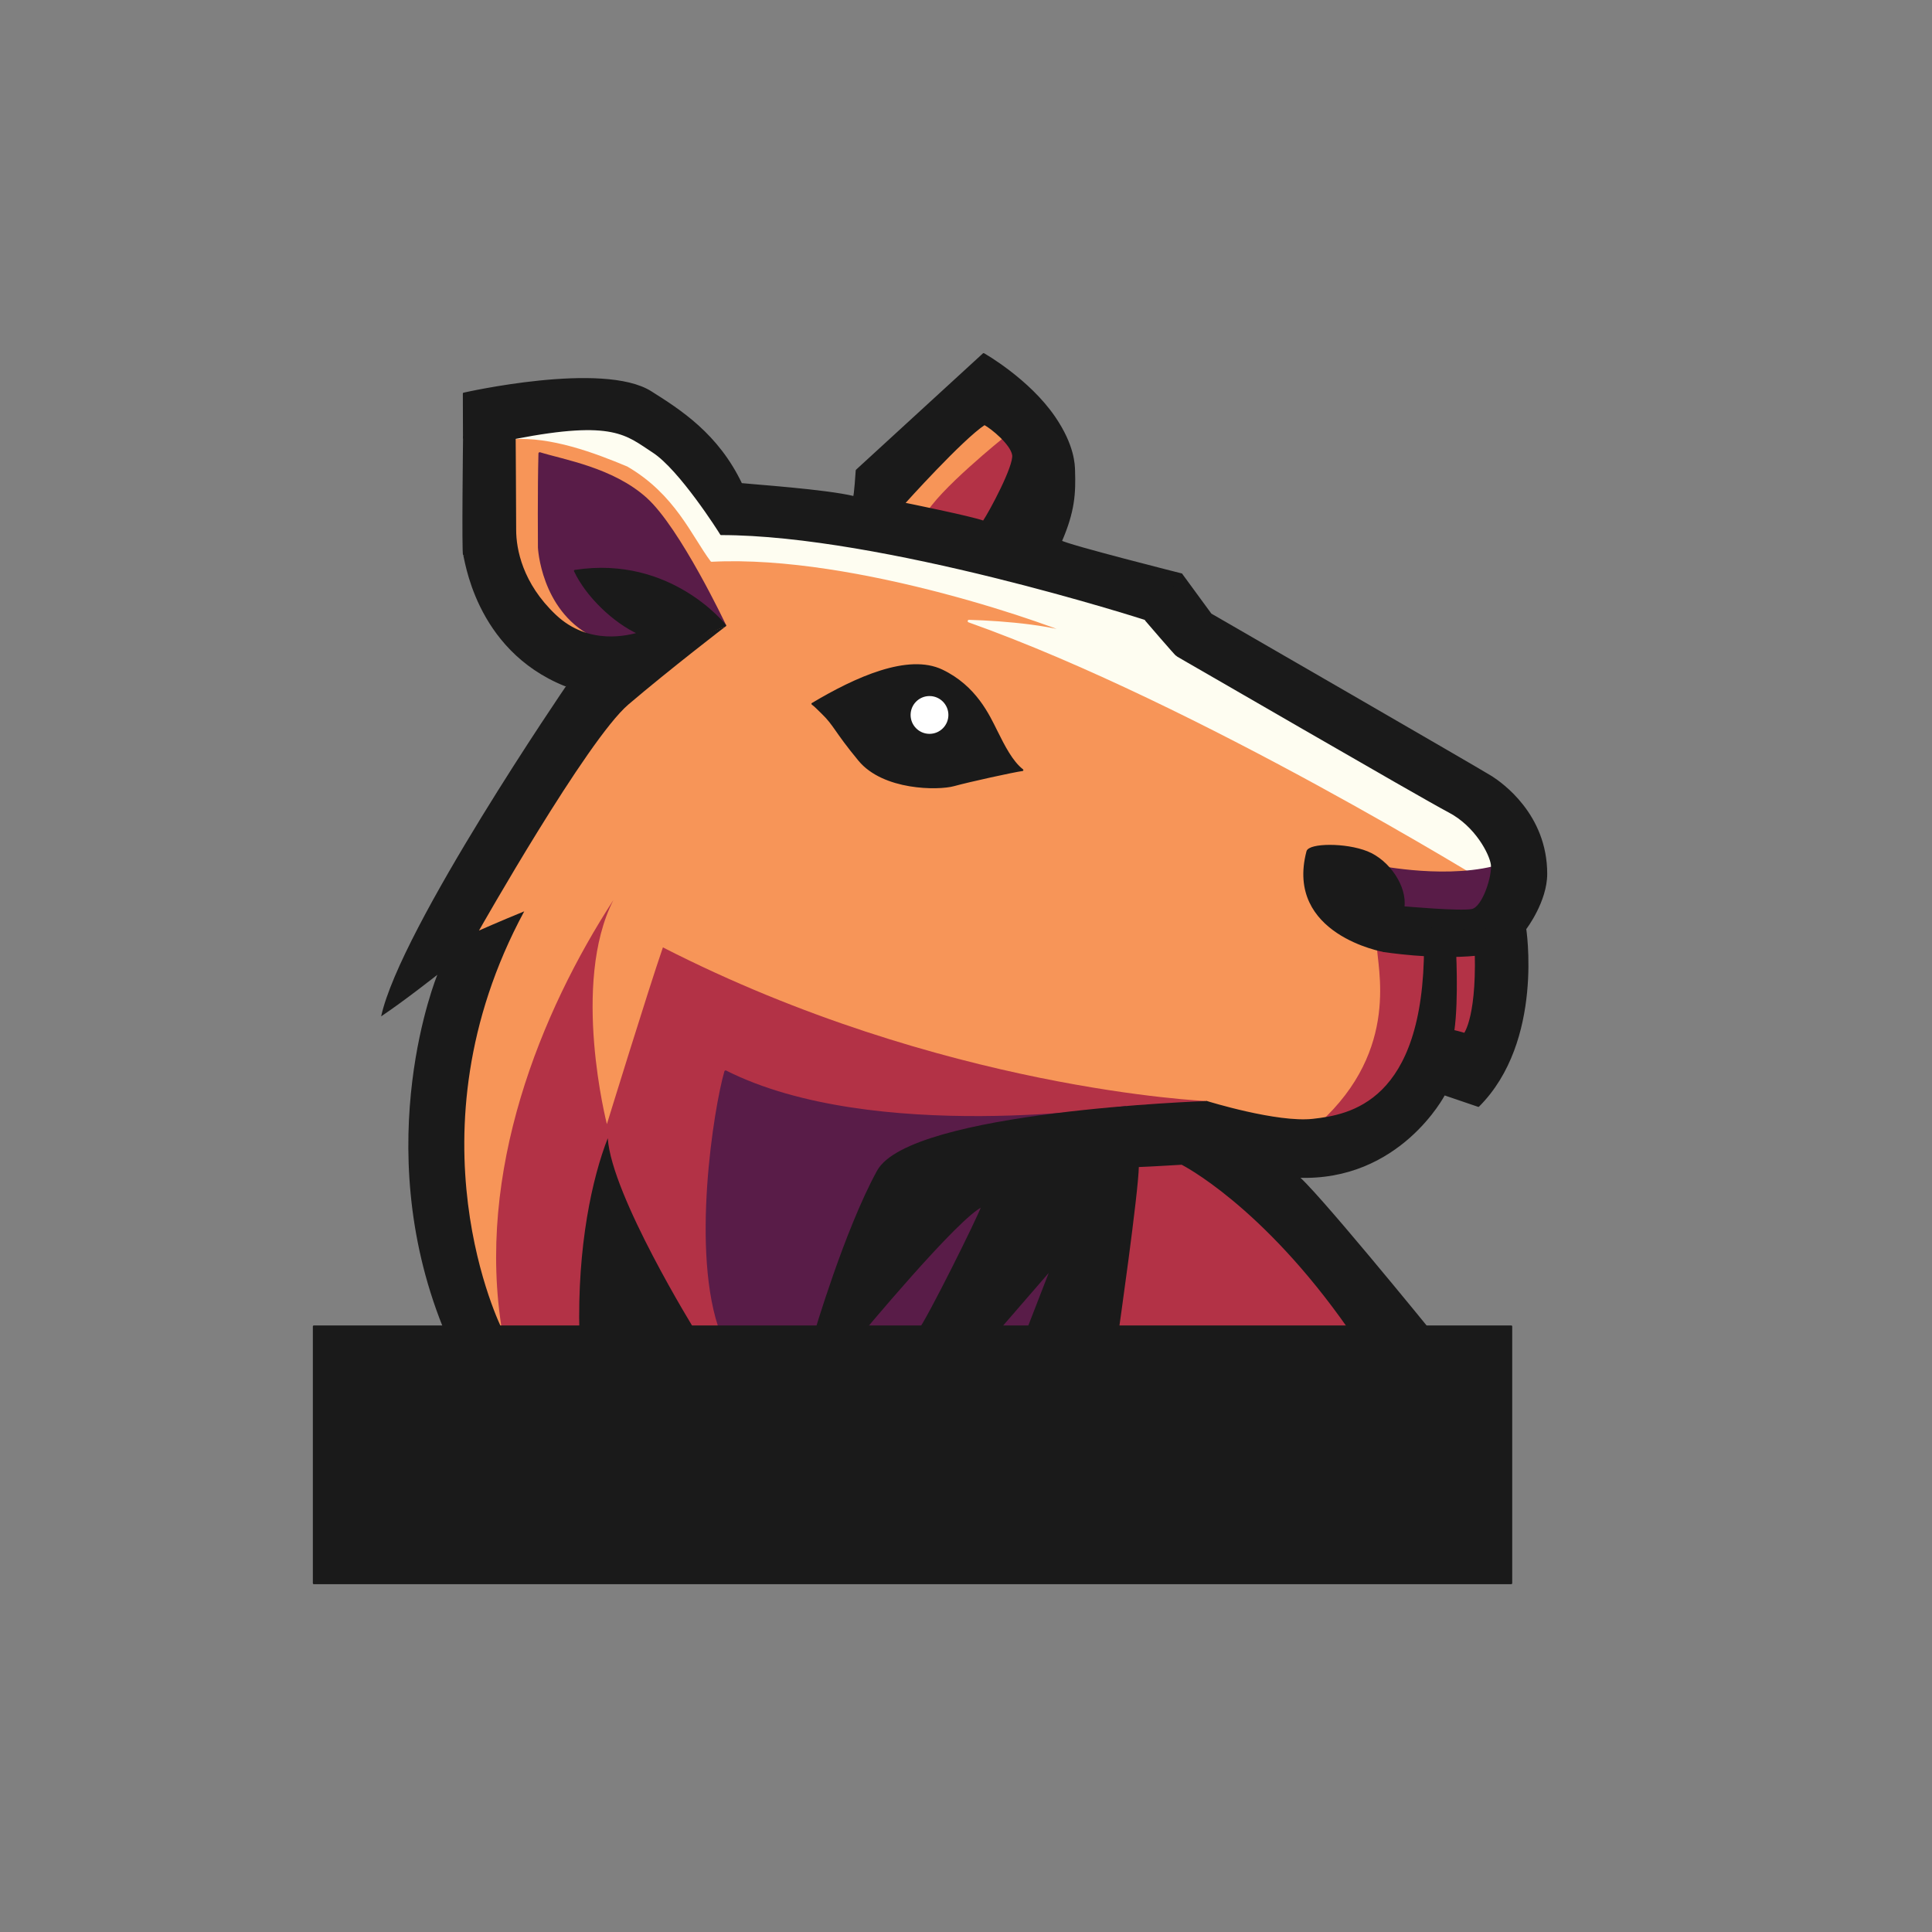 <?xml version="1.0" encoding="UTF-8" standalone="no"?>
<!DOCTYPE svg PUBLIC "-//W3C//DTD SVG 1.1//EN" "http://www.w3.org/Graphics/SVG/1.1/DTD/svg11.dtd">
<svg width="100%" height="100%" viewBox="0 0 1024 1024" version="1.1" xmlns="http://www.w3.org/2000/svg" xmlns:xlink="http://www.w3.org/1999/xlink" xml:space="preserve" xmlns:serif="http://www.serif.com/" style="fill-rule:evenodd;clip-rule:evenodd;stroke-linecap:round;stroke-linejoin:round;stroke-miterlimit:1.5;">
    <rect x="0" y="0" width="1024" height="1024" fill="#808080" stroke="none"/>
    <g id="Layer9">
        <path d="M260.288,230.091L271.078,326.57L321.221,355.132L240.611,490.964L236.168,546.185L252.036,708.04L273.617,704.866L274.886,614.735L304.084,532.856L308.527,622.352L341.533,627.43L357.401,525.239L562.417,586.173L657.626,598.867L716.021,606.484L754.739,568.4L789.014,568.4L797.266,510.006L806.787,452.245L758.547,405.276L652.548,353.863L615.734,315.779L545.28,303.085L540.202,277.061L537.663,223.109L517.986,214.223L484.346,236.439L469.113,263.732L434.203,273.888L387.233,265.001L339.628,221.84L290.755,219.301L260.288,230.091Z" style="fill:rgb(247,149,88);stroke:rgb(247,149,88);stroke-width:1.36px;"/>
        <path d="M595.45,616.309L589.102,719.452L751.751,712.311L658.922,620.276L631.946,606.788L595.45,616.309Z" style="fill:rgb(179,50,70);stroke:rgb(89,28,72);stroke-width:1.36px;"/>
        <path d="M639.715,583.578C639.715,583.578 499.316,577.794 351.354,502.135C343.539,524.782 321.666,595.81 321.666,595.81C321.666,595.81 302.509,521.227 325.127,477.03C286.65,536.306 251.991,621.18 266.208,705.974C312.924,722.115 383.607,711.147 383.607,711.147L432.761,719.272L479.476,616.497L609.468,602.685C609.468,602.685 639.633,583.561 639.715,583.578Z" style="fill:rgb(179,50,70);"/>
        <g transform="matrix(1.058,0,0,0.981,-44.604,9.224)">
            <path d="M731.24,501.344C731.24,512.74 743.298,557.104 702.596,596.949C714.621,604.748 750.414,585.189 750.414,585.189L784.562,557.235L789.709,504.239L746.034,503.379C746.034,503.379 738.45,501.344 731.24,501.344Z" style="fill:rgb(179,50,70);stroke:rgb(247,149,88);stroke-width:1.33px;"/>
        </g>
        <path d="M791.017,468.944C791.017,468.944 635.433,372.518 513.566,329.203C532.658,329.759 561.5,332.197 574.905,338.696C561.5,331.79 454.138,293.102 377.177,297.069C367.192,283.771 358.393,261.556 332.796,246.665C315.319,239.36 292.108,230.649 271.491,232.128C231.184,228.94 321.573,224.96 321.573,224.96L378.188,248.692L392.406,268.496L604.658,303.533L646.296,339.077L756.992,408.643L807.262,440.633L791.017,468.944Z" style="fill:rgb(254,253,241);stroke:rgb(254,253,241);stroke-width:1.36px;"/>
        <path d="M596.421,586.893C596.421,586.893 462.667,607.389 384.595,568.036C379.112,586.711 366.487,664.481 382.593,706.665C396.1,719.276 437.718,715.274 437.718,715.274L572.829,713.081L596.421,586.893Z" style="fill:rgb(89,28,72);stroke:rgb(89,28,72);stroke-width:1.36px;"/>
        <path d="M730.448,459.358C730.448,459.358 769.125,467.317 796.656,458.371C803.028,456.301 791.781,483.557 791.781,483.557L760.096,492.9L730.441,494.931L730.448,459.358Z" style="fill:rgb(89,28,72);stroke:rgb(89,28,72);stroke-width:1.36px;"/>
        <path d="M384.161,331.478C384.161,331.478 359.903,280.143 342.224,264.284C324.545,248.425 298.547,244.266 286.068,240.366C285.548,259.085 285.795,290.214 285.795,290.214C285.795,290.214 287.309,322.664 313.798,336.508C325.645,340.9 345.612,337.972 345.612,337.972L362.118,329.453L384.161,331.478Z" style="fill:rgb(89,28,72);stroke:rgb(89,28,72);stroke-width:1.36px;"/>
        <path d="M532.981,232.006C532.981,232.006 496.928,260.949 490.835,273.644C484.741,286.338 524.856,286.338 524.856,286.338L540.089,250.794L548.722,237.592L532.981,232.006Z" style="fill:rgb(179,50,70);stroke:rgb(179,50,70);stroke-width:1.36px;"/>
    </g>
    <g id="Layer10">
        <ellipse cx="492.813" cy="378.583" rx="16.265" ry="16.662" style="fill:white;stroke:rgb(254,253,241);stroke-width:1.36px;"/>
    </g>
    <g id="V2">
        <g id="Layer1">
            <path d="M245.813,208.61C245.813,208.61 319.591,191.792 344.932,207.798C360.369,217.547 380.274,230.14 392.867,256.545C398.391,257.185 437.552,259.795 452.583,263.451C453.131,263.699 454.045,249.339 454.045,249.339L521.321,187.653C521.321,187.653 545.043,201.035 558.78,221.087C569.103,236.154 569.201,246.421 569.297,249.363C569.687,261.333 569.274,270.837 562.308,286.903C565.844,289.19 626.064,304.374 626.064,304.374L606.93,328.085C606.93,328.085 467.238,283.106 382.171,283.106C381.329,281.608 360.363,248.609 346.22,239.457C332.076,230.306 325.421,221.986 273.174,232.136L245.886,232.136L245.813,208.61ZM521.31,276.498C515.32,274.169 479.047,266.848 479.047,266.848C479.047,266.848 509.974,232.409 521.809,224.751C525.803,226.914 535.952,235.233 536.951,241.057C537.949,246.881 524.804,271.34 521.31,276.498Z" style="fill:rgb(26,26,26);stroke:rgb(26,26,26);stroke-width:1px;"/>
        </g>
        <g id="Layer2">
            <path d="M626.238,304.481L641.712,325.613C641.712,325.613 785.608,408.654 790.628,411.913C795.648,415.173 819.557,431.705 819.557,463.163C819.557,477.722 808.596,492.094 808.596,492.094L771.418,501.194L733.512,504.106C733.512,504.106 681.444,495.035 692.942,451.335C693.97,447.429 712.933,447.028 724.574,451.662C736.214,456.297 745.36,470.156 743.863,480.838C744.688,480.914 773.933,483.522 780.137,482.294C786.341,481.066 791.515,463.781 790.683,458.123C789.851,452.466 782.3,437.598 767.949,430.11C753.597,422.622 624.394,347.544 623.978,347.544C623.562,347.544 607.339,328.617 607.339,328.617L626.238,304.481Z" style="fill:rgb(26,26,26);stroke:rgb(26,26,26);stroke-width:1px;"/>
        </g>
        <g id="Layer3">
            <path d="M808.354,491.678C808.354,491.678 818.032,551.717 783.576,586.173C776.158,583.606 765.481,580.001 765.481,580.001C765.481,580.001 741.7,625.995 687.753,623.72C633.806,621.445 639.656,584.072 639.656,584.072C639.656,584.072 676.843,595.657 695.962,593.497C715.082,591.337 755.281,584.932 755.281,501.086C755.281,480.938 771.107,501.085 771.107,501.085C771.107,501.085 772.762,529.31 770.322,546.389C773.216,547.031 776.312,547.987 776.312,547.987C776.312,547.987 783.9,538.563 781.903,498.069C785.364,492.184 808.354,491.678 808.354,491.678Z" style="fill:rgb(26,26,26);stroke:rgb(26,26,26);stroke-width:1px;"/>
        </g>
        <g id="Layer4">
            <path d="M686.882,622.941C679.395,618.574 639.604,584.079 639.604,584.079C639.604,584.079 482.542,589.287 465.277,620.77C448.012,652.252 431.763,707.601 431.763,707.601L454.198,709.383C454.198,709.383 508.067,644.283 520.755,639.083C518.675,645.323 491.22,700.44 487.06,705.224C482.901,710.007 527.826,706.264 527.826,706.264L557.361,672.153L544.049,706.472L592.303,706.264C592.303,706.264 602.91,632.22 603.118,618.076C609.358,617.868 626.413,616.828 626.413,616.828C626.413,616.828 668.995,638.124 715.169,704.265C719.121,708.009 758.43,706.137 758.43,706.137C758.43,706.137 694.37,627.309 686.882,622.941Z" style="fill:rgb(26,26,26);stroke:rgb(26,26,26);stroke-width:1px;"/>
            <path d="M368.434,705.243C368.434,705.243 324.155,633.747 322.124,603.28C313.999,623.998 305.875,660.152 307.093,706.868C308.312,753.585 266.064,704.431 266.064,704.431C266.064,704.431 214.067,601.235 277.845,483.037C264.846,488.332 253.877,493.207 253.877,493.207C253.877,493.207 311.155,392.056 333.092,373.37C355.028,354.683 384.683,331.934 384.683,331.934L300.594,362.808C300.594,362.808 212.176,491.967 202.02,538.684C214.207,530.559 231.801,516.656 231.801,516.656C231.801,516.656 195.33,605.18 234.734,703.42C255.045,728.945 281.856,733.414 281.856,733.414L315.979,731.383L348.071,717.571L368.434,705.243Z" style="fill:rgb(26,26,26);"/>
        </g>
        <g id="Layer5">
            <path d="M384.382,331.535C384.382,331.535 355.516,294.682 304.706,302.562C310.868,315.767 325.351,329.717 338.555,335.68C333.55,337.065 312.039,343.028 294.255,326.203C276.472,309.377 273.08,291.12 273.08,280.87C273.08,270.62 272.814,231.485 272.814,231.485L245.931,231.485C245.931,231.485 245.171,294.03 245.931,294.03C246.691,294.03 251.35,343.923 299.67,363.249C321.101,356.884 384.382,331.535 384.382,331.535Z" style="fill:rgb(26,26,26);stroke:rgb(26,26,26);stroke-width:1px;"/>
        </g>
        <g transform="matrix(1.06,0,0,1.087,-28.829,-61.262)">
            <g id="Layer6">
                <rect x="184.093" y="703.122" width="598.779" height="125.211" style="fill:rgb(26,26,26);stroke:rgb(26,26,26);stroke-width:0.93px;"/>
            </g>
        </g>
        <path d="M430.577,373.045C453.732,359.234 481.385,346.819 499.259,355.35C517.133,363.881 524.039,379.318 528.101,387.442C532.163,395.567 536.226,403.691 541.913,408.16C537.164,408.795 513.841,413.907 505.522,416.195C497.202,418.483 468.292,418.483 455.396,402.883C442.501,387.284 442.501,384.372 435.845,377.925C432.843,375.076 432.589,374.586 430.577,373.045ZM492.652,368.422C498.456,368.422 503.168,373.134 503.168,378.938C503.168,384.742 498.456,389.454 492.652,389.454C486.849,389.454 482.137,384.742 482.137,378.938C482.137,373.134 486.849,368.422 492.652,368.422Z" style="fill:rgb(26,26,26);stroke:rgb(26,26,26);stroke-width:1px;"/>
        <g transform="matrix(0.99,0,0,1,7.133,0)">
            <g id="Layer7">
                <path d="M733.633,504.101C733.633,504.101 760.414,508.287 782.888,506.08C794.688,504.922 801.418,499.131 808.521,492.853C802.551,488.926 777.003,493.015 777.003,493.015L743.991,495.943L733.633,504.101Z" style="fill:rgb(26,26,26);stroke:rgb(26,26,26);stroke-width:1px;"/>
            </g>
        </g>
    </g>
</svg>
